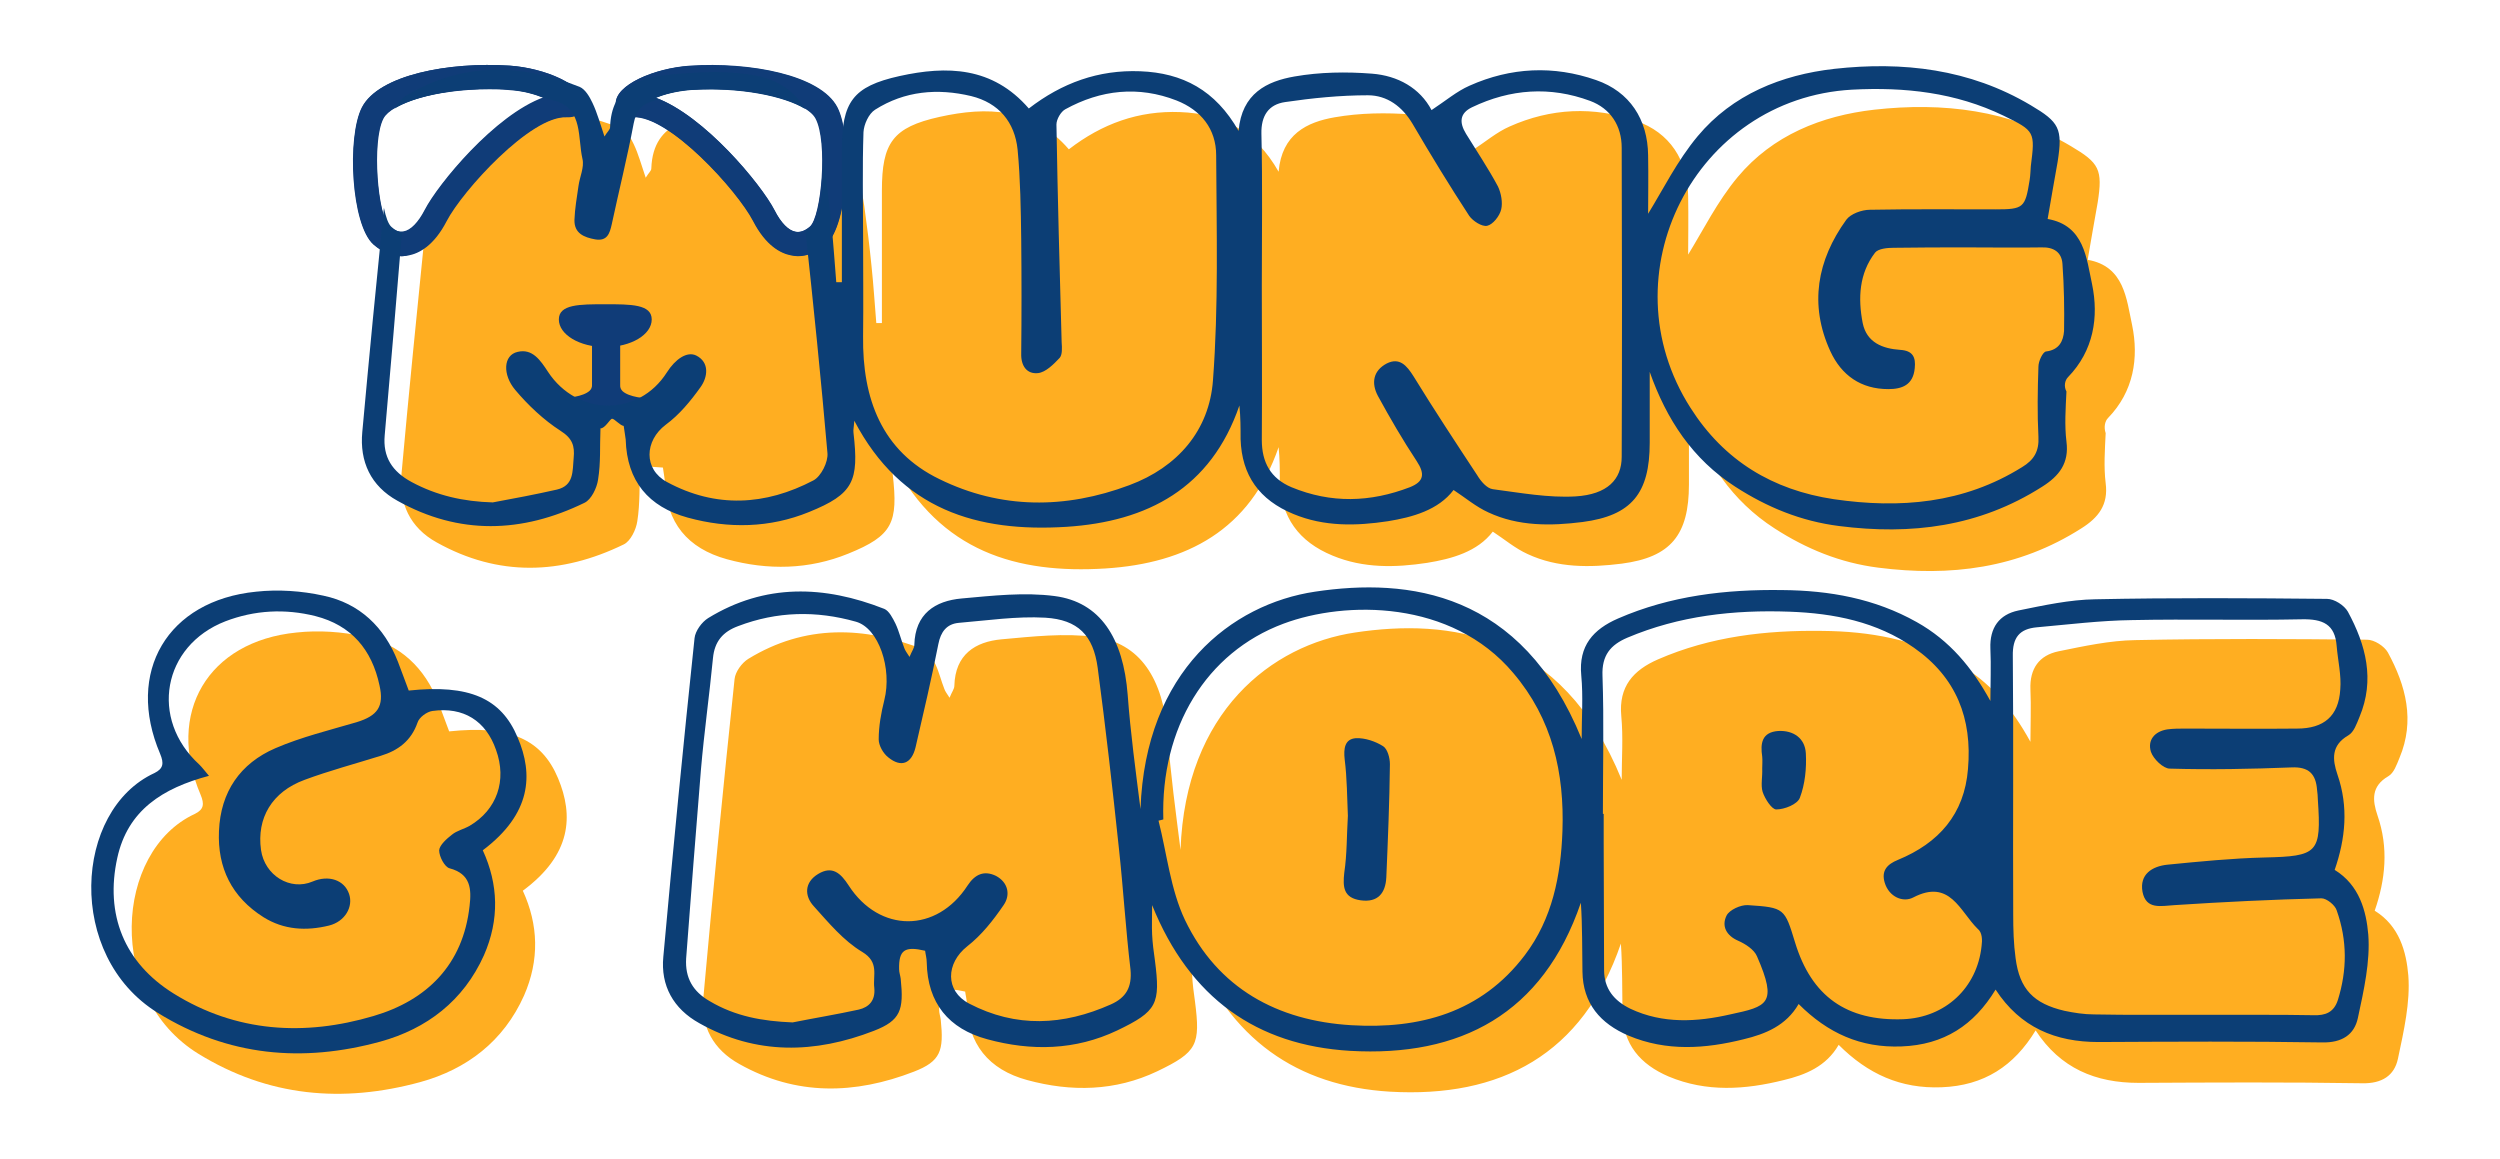 <?xml version="1.0" encoding="utf-8"?>
<!-- Generator: Adobe Illustrator 24.1.2, SVG Export Plug-In . SVG Version: 6.00 Build 0)  -->
<svg version="1.1" id="Layer_1" xmlns="http://www.w3.org/2000/svg" xmlns:xlink="http://www.w3.org/1999/xlink" x="0px" y="0px"
	 viewBox="0 0 624.5 289.5" style="enable-background:new 0 0 624.5 289.5;" xml:space="preserve">
<style type="text/css">
	.st0{fill:#FFAE21;}
	.st1{fill:#103C78;}
	.st2{fill:#0C3E75;}
</style>
<g>
	<path class="st0" d="M526.6,104.4c6.4-6.6,7.7-15,6-23.2c-1.4-6.4-1.9-14.7-11.1-16.3c0.8-4.9,1.7-9.6,2.5-14.3
		c1.3-8.3,0.4-9.9-6.7-14.1c-15.3-9.1-32-11-49.1-9.1c-13.2,1.5-25.4,6.4-34.1,16.8c-5.1,6.1-8.7,13.4-12.4,19.4c0-4,0.1-9.3,0-14.6
		c-0.1-9-4.6-15.9-13-18.8c-10.6-3.7-21.3-3.2-31.6,1.4c-3.2,1.4-6,3.8-9.5,6.1c-2.9-5.5-8.4-8.6-14.9-9.1c-6.4-0.5-13-0.4-19.3,0.7
		c-6.9,1.2-13.2,4.2-14,13.6c-5.8-10.2-14-14.5-24.6-14.9c-10.4-0.4-19.5,2.9-27.8,9.3c-9.1-10.5-20.5-10.7-32.3-8.1
		c-11.7,2.6-14.4,6.5-14.4,18.4c0,11,0,22,0,33.1c-0.5,0-1,0-1.4,0c-0.4-4.8-0.7-9.6-1.2-14.3c-0.5-5-1.1-9.9-1.8-14.9
		c-1.3-8.9-3.7-14.6-7.7-18.2c1.3,8.6-0.1,22.6-3.6,25.7c-4.4,3.8-9.6,2.7-13.5-5c-2.7-5.3-12.3-16.9-21.5-23.2
		c-3.9,1.8-6.7,5.1-6.9,11.3c0,0.6-0.7,1.1-1.4,2.3c-1.1-3.2-1.8-5.9-3-8.4c-0.7-1.5-1.8-3.4-3.2-4c-6.4-2.5-12.7-4-18.9-4.2
		c-10.6,4.5-23.7,19.9-27,26.3c-1,1.9-2,3.4-3.1,4.5c-2,19.9-4,39.8-5.8,59.7c-0.7,7.4,2.1,13.5,8.8,17.2
		c15.4,8.6,31.1,8.1,46.7,0.5c1.7-0.8,3.1-3.7,3.4-5.8c0.7-4.4,0.5-9,0.7-13.8c2.5,0.2,4.1,0.3,5.7,0.4c0.2,1.5,0.4,2.5,0.5,3.4
		c0.3,10.4,5.7,16.8,15.5,19.5c10.2,2.8,20.5,2.6,30.3-1.4c11.1-4.5,12.5-7.7,11.1-19.8c-0.1-0.7,0.1-1.4,0.2-3
		c11.7,22.3,30.8,27.9,53,26.5c20.2-1.3,36.1-9.6,43.2-30.3c0.3,2.9,0.3,5.6,0.3,8.4c0.3,9.1,4.7,15.2,13.2,18.7
		c7.7,3.2,15.7,3,23.6,1.8c6.2-1,12.6-2.8,16.4-7.8c2.9,1.9,5.6,4.2,8.7,5.6c7.5,3.5,15.6,3.4,23.5,2.4c12.3-1.6,16.8-7.2,16.8-19.8
		c0-5.9,0-11.8,0-17.7c4.2,11.9,10.7,21.8,21.4,28.7c7.9,5.1,16.4,8.6,25.9,9.8c18,2.3,35,0.2,50.7-9.8c4.3-2.7,6.8-5.9,6.1-11.3
		c-0.5-4.1-0.2-8.3,0-12.5C525.5,106.7,525.8,105.2,526.6,104.4z M225.7,94.4c0.1-8.3,0-16.7,0-25c0-6.5-0.1-13,0-19.5
		c-0.1,6.5,0,13,0,19.5C225.7,77.7,225.7,86,225.7,94.4z M325.3,120.2c0.1-12.8,0-25.7,0-38.5c0-12.7,0.2-25.3-0.1-38
		c0.2,12.7,0.1,25.3,0.1,38C325.3,94.5,325.4,107.3,325.3,120.2z"/>
	<path class="st0" d="M601.6,243.7c-0.5-5.9-2.2-12.4-8.4-16.2c2.7-7.8,3.5-15.7,0.7-23.8c-1.3-3.8-1.6-7.3,2.7-9.8
		c1.4-0.8,2.1-2.9,2.8-4.6c3.9-9.3,1.6-18-2.9-26.3c-0.9-1.6-3.4-3.2-5.2-3.2c-19.3-0.2-38.6-0.3-57.9,0.1
		c-6.4,0.1-12.8,1.5-19.2,2.8c-4.8,1-7.2,4.3-7,9.5c0.2,4.4,0,8.7,0,13.1c-4.6-8.4-10.2-15.1-18.4-19.7c-10.5-5.9-21.8-7.9-33.6-8
		c-14.1-0.2-27.9,1.4-41,7.1c-6.2,2.7-9.9,6.8-9.2,14.2c0.5,5.3,0.1,10.6,0.1,15.9c-15-36.9-43.3-40.3-66.6-36.8
		c-20.8,3.1-42.4,19.8-43.6,54.3c-1.2-9.5-2.5-19-3.2-28.5c-1.1-14.3-6.9-23.2-18.2-24.7c-7.6-1-15.5-0.1-23.3,0.6
		c-6.6,0.6-11.6,3.8-11.8,11.6c0,0.8-0.6,1.5-1.2,3c-0.7-1.1-1.1-1.6-1.3-2.2c-0.8-2-1.3-4.2-2.2-6.1c-0.7-1.4-1.6-3.2-2.8-3.7
		c-15-5.9-29.8-6.4-44,2.3c-1.6,1-3.2,3.2-3.4,5c-2.8,26.5-5.4,53-7.8,79.6c-0.7,7.2,2.5,13,9,16.6c14.2,8,28.9,7.6,43.6,1.9
		c6.7-2.6,7.5-5.2,6.7-13c-0.1-0.8-0.4-1.6-0.4-2.4c-0.1-4.8,1.4-5.8,6.5-4.6c0.1,0.9,0.4,1.9,0.4,2.9c0.2,10.2,5.5,16.6,15.1,19.2
		c11,3,22,2.8,32.5-2.2c10-4.8,10.8-6.6,9.4-17.5c-0.3-2.1-0.6-4.3-0.7-6.5c-0.1-2,0-4,0-7.3c9.4,23.3,26.2,35,49.4,36.4
		c27.6,1.6,48.2-9.2,57.7-37c0.4,5.9,0.3,11.6,0.4,17.2c0.1,8,4.5,13,11.5,16c9.5,4,19.2,3.3,28.8,0.9c5.4-1.3,10.6-3.4,13.7-8.8
		c7.3,7.3,15.5,11,25.7,10.6c10.6-0.4,18.1-5.3,23.5-14.2c6.2,9.5,15,13.1,25.7,13.1c18.6-0.1,37.3-0.2,55.9,0.1
		c4.9,0.1,8-1.9,8.9-6.1C600.5,257.4,602.1,250.4,601.6,243.7z"/>
	<path class="st0" d="M112.2,182.7c-1-2.6-1.8-4.9-2.7-7.2c-3.4-8.7-9.6-14.6-18.6-16.5c-5.4-1.2-11.3-1.6-16.8-1
		c-22.2,2.2-32.7,20.1-24,40.5c1,2.4,0.8,3.7-1.4,4.8c-20.2,9.3-22.2,45.7,0.8,59.9C67,274,85.6,275.6,105,270.3
		c11.6-3.2,20.8-10.2,25.9-21.6c3.9-8.9,3.6-17.7-0.3-26.2c12.2-9,12.7-18.8,8.8-28.1C135.3,184.6,127.3,181.1,112.2,182.7z"/>
	<g>
		<path class="st1" d="M100.3,64c-2.4,0-4.8-1-7-2.9c-5.6-4.9-6.7-26.9-2.9-34.3c4.2-8.1,21.8-11.4,36.9-10.4
			c8.7,0.6,18.7,4.8,18.4,9.5c-0.1,1.7-1.5,3.5-4.3,3.3c-9-0.4-26.1,18.4-30,25.9c-3.2,6.2-6.9,8.1-9.5,8.6
			C101.4,63.9,100.9,64,100.3,64z M122.1,22.2c-13.5,0-24.4,3.6-26.4,7.3v0c-3,5.7-1.4,24.5,1.5,27c1.3,1.1,2.5,1.5,3.6,1.3
			c1.8-0.3,3.7-2.3,5.3-5.4c3.3-6.4,17.5-23.7,29.7-28.1c-2.2-0.9-5.2-1.7-8.8-2C125.4,22.3,123.7,22.2,122.1,22.2z"/>
		<path class="st1" d="M199.3,64c-0.6,0-1.1-0.1-1.7-0.2c-2.6-0.5-6.3-2.4-9.5-8.6c-3.9-7.5-20.9-26.4-30-25.9
			c-2.8,0.1-4.2-1.6-4.3-3.3c-0.3-4.7,9.7-9,18.4-9.5c15.2-1,32.7,2.3,36.9,10.4l0,0c3.8,7.3,2.7,29.4-2.9,34.3
			C204.1,63,201.7,64,199.3,64z M163.8,24.4c12.2,4.5,26.4,21.7,29.7,28.1c1.6,3.2,3.5,5.1,5.3,5.4c1.1,0.2,2.4-0.2,3.6-1.3
			c2.9-2.5,4.5-21.3,1.5-27l0,0c-2.2-4.2-15.5-8.2-31.2-7.2C169,22.6,166,23.5,163.8,24.4z"/>
		<path class="st1" d="M162.8,79.8c0,3.8-5.2,6.9-11.6,6.9s-11.6-3.1-11.6-6.9s5.2-3.8,11.6-3.8S162.8,76,162.8,79.8z"/>
		<path class="st1" d="M140.3,106.4c-0.4,0-0.6,0-0.7,0l0.3-7c1.7,0.1,5.8-0.3,7.4-1.8c0.4-0.4,0.6-0.8,0.6-1.5V85.5h7v10.7
			c0,2.5-0.9,4.8-2.7,6.5C148.5,106.1,142.4,106.4,140.3,106.4z"/>
		<path class="st1" d="M162.4,106.4c-2.2,0-8.2-0.3-11.8-3.8c-1.8-1.7-2.7-4-2.7-6.5V85.5h7v10.7c0,0.6,0.2,1.1,0.6,1.5
			c1.6,1.5,5.7,1.9,7.4,1.8l0.3,7C163,106.4,162.8,106.4,162.4,106.4z"/>
		<path class="st1" d="M209.2,26.8c-4.2-8.1-21.8-11.4-36.9-10.4c-8.7,0.6-18.7,4.8-18.4,9.5c0.1,1.7,1.5,3.5,4.3,3.3
			c9-0.4,26.1,18.4,30,25.9c3.2,6.2,6.9,8.1,9.5,8.6c0.6,0.1,1.1,0.2,1.7,0.2c2.4,0,4.8-1,7-2.9C211.9,56.2,213,34.2,209.2,26.8z
			 M202.3,56.6c-1.3,1.1-2.5,1.5-3.6,1.3c-1.8-0.3-3.7-2.3-5.3-5.4c-3.3-6.4-17.5-23.7-29.7-28.1c2.2-0.9,5.2-1.7,8.8-2
			c15.7-1,29,3,31.2,7.2C206.8,35.3,205.2,54.1,202.3,56.6z"/>
		<path class="st1" d="M127.4,16.4c-15.2-1-32.7,2.3-36.9,10.4c-3.8,7.3-2.7,29.4,2.9,34.3c2.2,1.9,4.5,2.9,7,2.9
			c0.6,0,1.1-0.1,1.7-0.2c2.6-0.5,6.3-2.4,9.5-8.6c3.9-7.5,21-26.4,30-25.9c2.8,0.1,4.2-1.6,4.3-3.3C146.1,21.2,136.1,17,127.4,16.4
			z M106.2,52.5c-1.6,3.2-3.5,5.1-5.3,5.4c-1.1,0.2-2.4-0.2-3.6-1.3c-2.9-2.5-4.5-21.3-1.5-27v0c2-3.8,12.9-7.3,26.4-7.3
			c1.6,0,3.2,0,4.9,0.2c3.6,0.2,6.6,1.1,8.8,2C123.7,28.8,109.5,46.1,106.2,52.5z"/>
		<path class="st2" d="M122.1,22.2c1.6,0,3.2,0,4.9,0.2c3.6,0.2,6.6,1.1,8.8,2c0,0,0,0,0,0c1.1,0.3,2.1,0.6,3.2,0.9
			c6.6,2.1,5.3,9.2,6.5,14.4c0.5,2.1-0.7,4.5-1,6.8c-0.4,2.8-0.9,5.6-1,8.4c-0.1,3.4,2.4,4.4,5.2,4.9c3,0.5,3.6-1.5,4.1-3.7
			c1.8-8.4,3.9-16.8,5.5-25.3c0.6-3.2,2.2-4.9,5.3-5.7c0.4-0.1,0.7-0.2,1.1-0.2c-0.3-0.1-0.7-0.3-1-0.4c2.2-0.9,5.2-1.7,8.8-2
			c12.5-0.8,23.5,1.6,28.6,4.7c-3.1-5.2-7.8-7.8-14.5-8.7c-6.2-0.8-12.6-0.5-18.8,0.1c-8,0.7-15.1,3.1-15.4,13.2
			c0,0.6-0.7,1.1-1.4,2.3c-1.1-3.2-1.8-5.9-3-8.4c-0.7-1.5-1.8-3.4-3.2-4c-14.8-5.9-29.5-6.2-43.5,2.3c-1,0.6-2,1.8-2.7,3.1
			C103,24.4,111.8,22.2,122.1,22.2z"/>
		<path class="st2" d="M516.6,94.2c6.4-6.6,7.7-15,6-23.2c-1.4-6.4-1.9-14.7-11.1-16.3c0.8-4.9,1.7-9.6,2.5-14.3
			c1.3-8.3,0.4-9.9-6.7-14.1c-15.3-9.1-32-11-49.1-9.1c-13.2,1.5-25.4,6.4-34.1,16.8c-5.1,6.1-8.7,13.4-12.4,19.4
			c0-4,0.1-9.3,0-14.6c-0.1-9-4.6-15.9-13-18.8c-10.6-3.7-21.3-3.2-31.6,1.4c-3.2,1.4-6,3.8-9.5,6.1c-2.9-5.5-8.4-8.6-14.9-9.1
			c-6.4-0.5-13-0.4-19.3,0.7c-6.9,1.2-13.2,4.2-14,13.6c-5.8-10.2-14-14.5-24.6-14.9c-10.4-0.4-19.5,2.9-27.8,9.3
			c-9.1-10.5-20.5-10.7-32.3-8.1c-11.7,2.6-14.4,6.5-14.4,18.4c0,11,0,22,0,33.1c-0.5,0-1,0-1.4,0c-0.4-4.8-0.7-9.6-1.2-14.3
			c-0.5-5-1.1-9.9-1.8-14.9c0-0.3-0.1-0.5-0.1-0.8c0,7-1.3,14.6-3.1,16.2c-0.5,0.4-1,0.8-1.5,1c2,18.5,3.9,37,5.5,55.5
			c0.2,2.2-1.6,5.8-3.5,6.8c-12,6.3-24.4,7-36.6,0.4c-5.9-3.2-5.6-10.3-0.3-14.3c3.4-2.5,6.2-5.9,8.7-9.4c1.8-2.5,2.3-6.2-1.1-7.9
			c-2.3-1.1-5.2,0.9-7.3,4.2c-7.1,11.2-22.4,11-29.7-0.1c-1.9-2.9-3.9-5.9-7.6-5c-3.6,0.8-3.8,5.7-0.6,9.5
			c3.2,3.8,7.1,7.5,11.3,10.2c3,1.9,3.6,3.8,3.3,6.8c-0.3,3.3,0.1,6.9-4.2,7.9c-5.3,1.2-10.6,2.2-16,3.2c-7.3-0.2-14-1.7-20.3-5.1
			c-4.8-2.6-7.2-6.2-6.7-11.7c1.5-16.9,2.9-33.7,4.3-50.6c-0.8-0.1-1.7-0.6-2.6-1.4c-0.8-0.7-1.4-2.4-1.9-4.8
			c-1.9,18.7-3.7,37.3-5.4,56c-0.7,7.4,2.1,13.5,8.8,17.2c15.4,8.6,31.1,8.1,46.7,0.5c1.7-0.8,3.1-3.7,3.4-5.8
			c0.7-4.4,0.4-8,0.6-12.8c1.1,0.1,2.4-2.4,2.9-2.4c0.6,0,2,1.7,2.9,1.8c0.2,1.5,0.4,2.5,0.5,3.4c0.3,10.4,5.7,16.8,15.5,19.5
			c10.2,2.8,20.5,2.6,30.3-1.4c11.1-4.5,12.5-7.7,11.1-19.8c-0.1-0.7,0.1-1.4,0.2-3c11.7,22.3,30.8,27.9,53,26.5
			c20.2-1.3,36.1-9.6,43.2-30.3c0.3,2.9,0.3,5.6,0.3,8.4c0.3,9.1,4.7,15.2,13.2,18.7c7.7,3.2,15.7,3,23.6,1.8
			c6.2-1,12.6-2.8,16.4-7.8c2.9,1.9,5.6,4.2,8.7,5.6c7.5,3.5,15.6,3.4,23.5,2.4c12.3-1.6,16.8-7.2,16.8-19.8c0-5.9,0-11.8,0-17.7
			c4.2,11.9,10.7,21.8,21.4,28.7c7.9,5.1,16.4,8.6,25.9,9.8c18,2.3,35,0.2,50.7-9.8c4.3-2.7,6.8-5.9,6.1-11.3
			c-0.5-4.1-0.2-8.3,0-12.5C515.5,96.5,515.8,95,516.6,94.2z M303,95c-0.9,12.5-8.8,21.7-20.9,26.2c-16,6-32.1,6-47.4-1.5
			c-14.5-7-19.3-20.2-19.1-35.7c0.1-8.3,0-16.7,0-25c0-8.7-0.2-17.3,0.1-26c0.1-1.9,1.3-4.6,2.9-5.6c7.4-4.7,15.6-5.4,24-3.4
			c6.9,1.7,10.9,6.5,11.6,13.4c0.7,7.4,0.8,14.9,0.9,22.4c0.1,9.5,0.1,19,0,28.5c-0.1,3.2,1.5,5.2,4.2,4.9c1.9-0.2,3.9-2.2,5.4-3.8
			c0.7-0.8,0.6-2.5,0.5-3.9c-0.5-18.1-1-36.2-1.3-54.4c0-1.3,1.1-3.2,2.2-3.8c8.9-4.9,18.3-5.9,27.8-2.2c6.1,2.4,9.9,7.1,9.9,13.7
			C303.9,57.8,304.4,76.5,303,95z M405.1,114.1c0,5.7-3.6,9.4-11.5,9.9c-6.8,0.4-13.8-0.9-20.7-1.8c-1.5-0.2-3-2-3.9-3.5
			c-5.4-8.2-10.8-16.4-15.9-24.7c-1.7-2.7-3.5-4.8-6.7-3.2c-3.4,1.8-3.9,4.9-2.2,8.1c3,5.5,6.2,11,9.7,16.3c2.1,3.2,1.8,5.1-1.7,6.5
			c-9.9,3.8-19.7,4.1-29.6,0c-5.2-2.2-7.4-6.2-7.4-11.8c0.1-12.8,0-25.7,0-38.5c0-12.7,0.2-25.3-0.1-38c-0.1-4.5,1.8-7.3,5.9-7.9
			c6.8-1,13.8-1.7,20.7-1.7c4.8,0,8.6,2.8,11.2,7.2c4.5,7.7,9.2,15.4,14.1,22.9c0.9,1.3,3.2,2.8,4.5,2.5c1.4-0.3,3.1-2.4,3.5-4.1
			c0.4-1.7,0-4-0.8-5.7c-2.4-4.5-5.3-8.8-8-13.2c-1.7-2.8-1.6-5.1,1.5-6.6c9.6-4.6,19.5-5.3,29.5-1.6c5.1,1.9,7.9,6.2,7.9,11.7
			C405.2,62.8,405.2,88.4,405.1,114.1z M511.1,87.8c-0.8,0.1-1.9,2.4-1.9,3.8c-0.2,5.8-0.3,11.7,0,17.5c0.2,3.6-1.1,5.8-4.1,7.6
			c-14.6,9.1-30.5,10.4-47,8c-15.3-2.3-27.4-9.6-35.8-22.8c-21.3-33.3,1.1-77.3,40.3-79.5c13.2-0.7,25.9,0.7,37.9,6.5
			c7.8,3.8,7.9,4,6.8,12.6c-0.1,1.2-0.1,2.3-0.3,3.5c-1.1,6.9-1.5,7.3-8.5,7.3c-10.5,0-21-0.1-31.4,0.1c-2,0-4.8,1-5.9,2.5
			c-7.3,10.1-9.3,21.2-4,32.8c2.8,6.1,7.7,9.5,14.5,9.5c3.4,0,6.2-1,6.6-5.2c0.3-2.8-0.5-4.4-3.6-4.6c-4.4-0.3-8.4-1.8-9.4-6.7
			c-1.2-6.2-0.9-12.4,3.1-17.6c0.8-1,3.1-1.2,4.6-1.2c6.2-0.1,12.3-0.1,18.5-0.1c0,0,0,0,0,0c6.2,0,12.3,0.1,18.5,0
			c3-0.1,5,1.2,5.2,4.1c0.4,5.6,0.5,11.2,0.4,16.8C515.4,85.2,514.4,87.4,511.1,87.8z"/>
	</g>
	<g>
		<path class="st2" d="M496.8,202.5c0,7.2,0,14.5,0,23.3c-3.6-4.1-6.4-7.2-9.1-10.4C490.7,211.1,493.7,206.8,496.8,202.5z"/>
		<path class="st2" d="M129.3,184.2c-4.1-9.8-12.1-13.3-27.2-11.7c-1-2.6-1.8-4.9-2.7-7.2c-3.4-8.7-9.6-14.6-18.6-16.5
			c-5.4-1.2-11.3-1.6-16.8-1c-22.2,2.2-32.7,20.1-24,40.5c1,2.4,0.8,3.7-1.4,4.8c-20.2,9.3-22.2,45.7,0.8,59.9
			c17.6,10.9,36.2,12.5,55.6,7.2c11.6-3.2,20.8-10.2,25.9-21.6c3.9-8.9,3.6-17.7-0.3-26.2C132.7,203.3,133.3,193.5,129.3,184.2z
			 M117.3,206.3c-1.4,0.8-3.2,1.2-4.4,2.2c-1.3,1-3.1,2.6-3.2,3.9c0,1.6,1.4,4.2,2.6,4.5c5.3,1.4,5.5,5.2,5,9.4
			c-1.6,14.7-10.7,23.6-24,27.5c-17.2,5.1-34.3,4.1-49.9-5.6c-12.4-7.7-17.2-19.8-14.1-33.9c2.6-11.9,11.3-17.4,22.9-20.5
			c-1.1-1.3-1.7-2.1-2.4-2.8c-12.5-11.4-9.2-29.7,6.5-35.8c7.3-2.8,14.9-3.2,22.5-1.3c9,2.3,14.1,8.4,16,17.3
			c1.2,5.3-0.5,7.6-5.7,9.2c-6.8,2-13.8,3.7-20.3,6.5c-8.8,3.8-13.7,10.9-14.1,20.7c-0.4,9.2,3.2,16.5,11.1,21.5
			c5.1,3.2,10.7,3.5,16.4,2.1c4-1,6.1-4.7,5-7.9c-1.2-3.5-5.1-4.8-9.1-3.1c-5.6,2.4-12-1.5-12.9-7.9c-1.1-7.9,2.7-14.5,10.9-17.5
			c6.2-2.3,12.6-4,19-6c4.3-1.3,7.6-3.7,9.2-8.3c0.4-1.3,2.3-2.7,3.7-2.9c7.8-1.1,13.4,2.5,15.9,9.7
			C126.7,195,124.1,202.3,117.3,206.3z"/>
		<path class="st2" d="M336.7,203.8c-0.2-4.5-0.2-9.4-0.8-14.1c-0.3-2.7,0-5.1,2.8-5.3c2.3-0.1,4.9,0.8,6.8,2
			c1.1,0.7,1.7,2.9,1.7,4.5c-0.1,9.4-0.5,18.9-0.9,28.3c-0.2,3.9-2.1,6.3-6.4,5.7c-4.3-0.6-4.5-3.3-4.1-6.9
			C336.5,213.3,336.4,208.7,336.7,203.8z"/>
		<path class="st2" d="M440.2,192c0-1,0.1-2,0-3c-0.5-3.3-0.1-6.1,4-6.4c3.8-0.2,6.7,1.8,6.9,5.6c0.2,3.7-0.2,7.7-1.5,11.1
			c-0.6,1.6-3.8,2.9-5.9,2.9c-1.1,0-2.8-2.6-3.4-4.4C439.8,196.1,440.3,194,440.2,192C440.2,192,440.2,192,440.2,192z"/>
		<path class="st2" d="M496.8,225.8c-3.6-4.1-6.4-7.2-9.1-10.4c3.1-4.4,6.1-8.6,9.1-12.9C496.8,209.7,496.8,217,496.8,225.8z"/>
		<path class="st2" d="M591.6,233.5c-0.5-5.9-2.2-12.4-8.4-16.2c2.7-7.8,3.5-15.7,0.7-23.8c-1.3-3.8-1.6-7.3,2.7-9.8
			c1.4-0.8,2.1-2.9,2.8-4.6c3.9-9.3,1.6-18-2.9-26.3c-0.9-1.6-3.4-3.2-5.2-3.2c-19.3-0.2-38.6-0.3-57.9,0.1
			c-6.4,0.1-12.8,1.5-19.2,2.8c-4.8,1-7.2,4.3-7,9.5c0.2,4.4,0,8.7,0,13.1c-4.6-8.4-10.2-15.1-18.4-19.7c-10.5-5.9-21.8-7.9-33.6-8
			c-14.1-0.2-27.9,1.4-41,7.1c-6.2,2.7-9.9,6.8-9.2,14.2c0.5,5.3,0.1,10.6,0.1,15.9c-15-36.9-43.3-40.3-66.6-36.8
			c-20.8,3.1-42.4,19.8-43.6,54.3c-1.2-9.5-2.5-19-3.2-28.5c-1.1-14.3-6.9-23.2-18.2-24.7c-7.6-1-15.5-0.1-23.3,0.6
			c-6.6,0.6-11.6,3.8-11.8,11.6c0,0.8-0.6,1.5-1.2,3c-0.7-1.1-1.1-1.6-1.3-2.2c-0.8-2-1.3-4.2-2.2-6.1c-0.7-1.4-1.6-3.2-2.8-3.7
			c-15-5.9-29.8-6.4-44,2.3c-1.6,1-3.2,3.2-3.4,5c-2.8,26.5-5.4,53-7.8,79.6c-0.7,7.2,2.5,13,9,16.6c14.2,8,28.9,7.6,43.6,1.9
			c6.7-2.6,7.5-5.2,6.7-13c-0.1-0.8-0.4-1.6-0.4-2.4c-0.1-4.8,1.4-5.8,6.5-4.6c0.1,0.9,0.4,1.9,0.4,2.9c0.2,10.2,5.5,16.6,15.1,19.2
			c11,3,22,2.8,32.5-2.2c10-4.8,10.8-6.6,9.4-17.5c-0.3-2.1-0.6-4.3-0.7-6.5c-0.1-2,0-4,0-7.3c9.4,23.3,26.2,35,49.4,36.4
			c27.6,1.6,48.2-9.2,57.7-37c0.4,5.9,0.3,11.6,0.4,17.2c0.1,8,4.5,13,11.5,16c9.5,4,19.2,3.3,28.8,0.9c5.4-1.3,10.6-3.4,13.7-8.8
			c7.3,7.3,15.5,11,25.7,10.6c10.6-0.4,18.1-5.3,23.5-14.2c6.2,9.5,15,13.1,25.7,13.1c18.6-0.1,37.3-0.2,55.9,0.1
			c4.9,0.1,8-1.9,8.9-6.1C590.5,247.3,592.1,240.2,591.6,233.5z M277.5,250.9c-11.9,5.3-23.7,5.9-35.4-0.2
			c-6.1-3.2-5.8-10.1-0.5-14.3c3.6-2.8,6.5-6.5,9.1-10.3c1.8-2.6,1.1-5.7-1.9-7.3c-2.9-1.4-5.2-0.5-7.1,2.4
			c-7.7,11.9-22,11.9-29.7,0c-2-3.1-4.1-5-7.6-2.9c-3.5,2.1-3.5,5.5-1.1,8.1c3.7,4.1,7.4,8.6,12.1,11.4c4.3,2.6,2.6,5.8,3,9
			c0.3,3.1-1.3,4.8-3.9,5.4c-5.5,1.2-11,2.1-16.5,3.2c-7.5-0.3-14.3-1.5-20.7-5.3c-4.2-2.4-6.2-5.8-5.9-10.7
			c1.2-15.7,2.4-31.5,3.7-47.2c0.8-9.3,2.1-18.5,3-27.8c0.4-4.2,2.5-6.6,6.3-8c9.7-3.7,19.5-3.9,29.4-1.1c5.7,1.6,9.1,11.7,7.1,19.6
			c-0.8,3.2-1.4,6.5-1.4,9.8c0,1.5,1.1,3.5,2.4,4.5c3.2,2.6,5.8,1.6,6.8-2.5c2-8.6,4-17.2,5.7-25.8c0.6-3.1,2.1-5,5-5.3
			c7.2-0.6,14.5-1.7,21.7-1.3c8.2,0.5,12,4.4,13.1,12.5c2,15,3.7,30,5.3,45.1c1.1,10.1,1.7,20.2,2.9,30.3
			C282.8,246.6,281.3,249.2,277.5,250.9z M390.3,207.6c-0.4,11.1-2.5,21.9-9.4,31c-10.9,14.4-26.3,18.5-43.3,17.5
			c-18.5-1.1-33.4-9.2-41.6-26.3c-3.6-7.6-4.5-16.5-6.6-24.8c0.4-0.1,0.8-0.2,1.2-0.3c-0.7-22.9,10.7-41.7,30-48.9
			c15.5-5.8,42-6,57.4,12.3C387.8,179.6,390.8,193.1,390.3,207.6z M495,236.3c-1.1,10.5-9.1,17.9-19.6,18.3
			c-14.1,0.5-22.9-5.7-27-19.2c-2.6-8.5-2.6-8.7-11.8-9.3c-1.8-0.1-4.6,1.2-5.3,2.6c-1.3,2.6-0.1,5,2.9,6.3c1.8,0.8,4,2.2,4.7,3.9
			c5.2,11.9,2.6,12.5-6.7,14.5c-8.3,1.9-16.8,2.4-24.9-1.4c-4.1-2-6.6-5-6.6-9.7c0-10.5-0.1-21-0.1-31.5c0-2.5,0-5,0-7.5
			c-0.1,0-0.1,0-0.2,0c0-11.5,0.3-23-0.1-34.5c-0.2-5.1,2-7.7,6.2-9.5c13-5.5,26.6-7,40.5-6.5c11.1,0.4,21.8,2.5,31.1,9
			c10.6,7.4,14.6,17.7,13.5,30.3c-0.9,11.3-7.3,18.5-17.5,22.7c-2.7,1.1-4.2,2.7-3.3,5.7c1.1,3.6,4.6,5,7.1,3.7
			c9.2-4.8,11.7,3.5,16.1,7.8C495.2,232.9,495.2,234.9,495,236.3z M584,249.8c-1,3.1-3.1,3.9-6.1,3.8c-4.7-0.1-9.5-0.1-14.2-0.1
			c-4.7,0-9.5,0-14.2,0c-4.4,0-8.8,0-13.2,0c-4.4,0-8.8,0-13.2-0.1c-2.5,0-5-0.4-7.4-0.9c-7.7-1.8-11.2-5.4-12.2-13.1
			c-0.5-3.6-0.6-7.3-0.6-11c-0.1-21.5,0.1-43-0.1-64.5c-0.1-4.7,1.7-6.8,6-7.2c7.9-0.7,15.9-1.7,23.8-1.8
			c14.1-0.3,28.3,0.1,42.4-0.2c5.2-0.1,8.3,1.2,8.7,6.7c0.3,3.6,1.2,7.3,0.9,10.8c-0.4,6.7-4.1,9.8-10.8,9.8c-9.3,0.1-18.6,0-27.9,0
			c-1.5,0-3,0-4.5,0.2c-3.2,0.5-5,2.7-4.1,5.6c0.6,1.8,3.1,4.2,4.7,4.2c10.1,0.3,20.3,0.1,30.4-0.3c4.3-0.2,6.1,1.6,6.4,5.6
			c0.1,0.8,0.2,1.7,0.2,2.5c0.9,13.3,0,14.1-13.3,14.4c-8.1,0.2-16.2,1-24.3,1.8c-3.8,0.4-7,2.4-6.2,6.8c0.9,4.5,4.6,3.5,8,3.3
			c12.2-0.8,24.5-1.4,36.7-1.7c1.3,0,3.4,1.7,3.8,3C586.4,235,586.3,242.4,584,249.8z"/>
	</g>
</g>
</svg>
